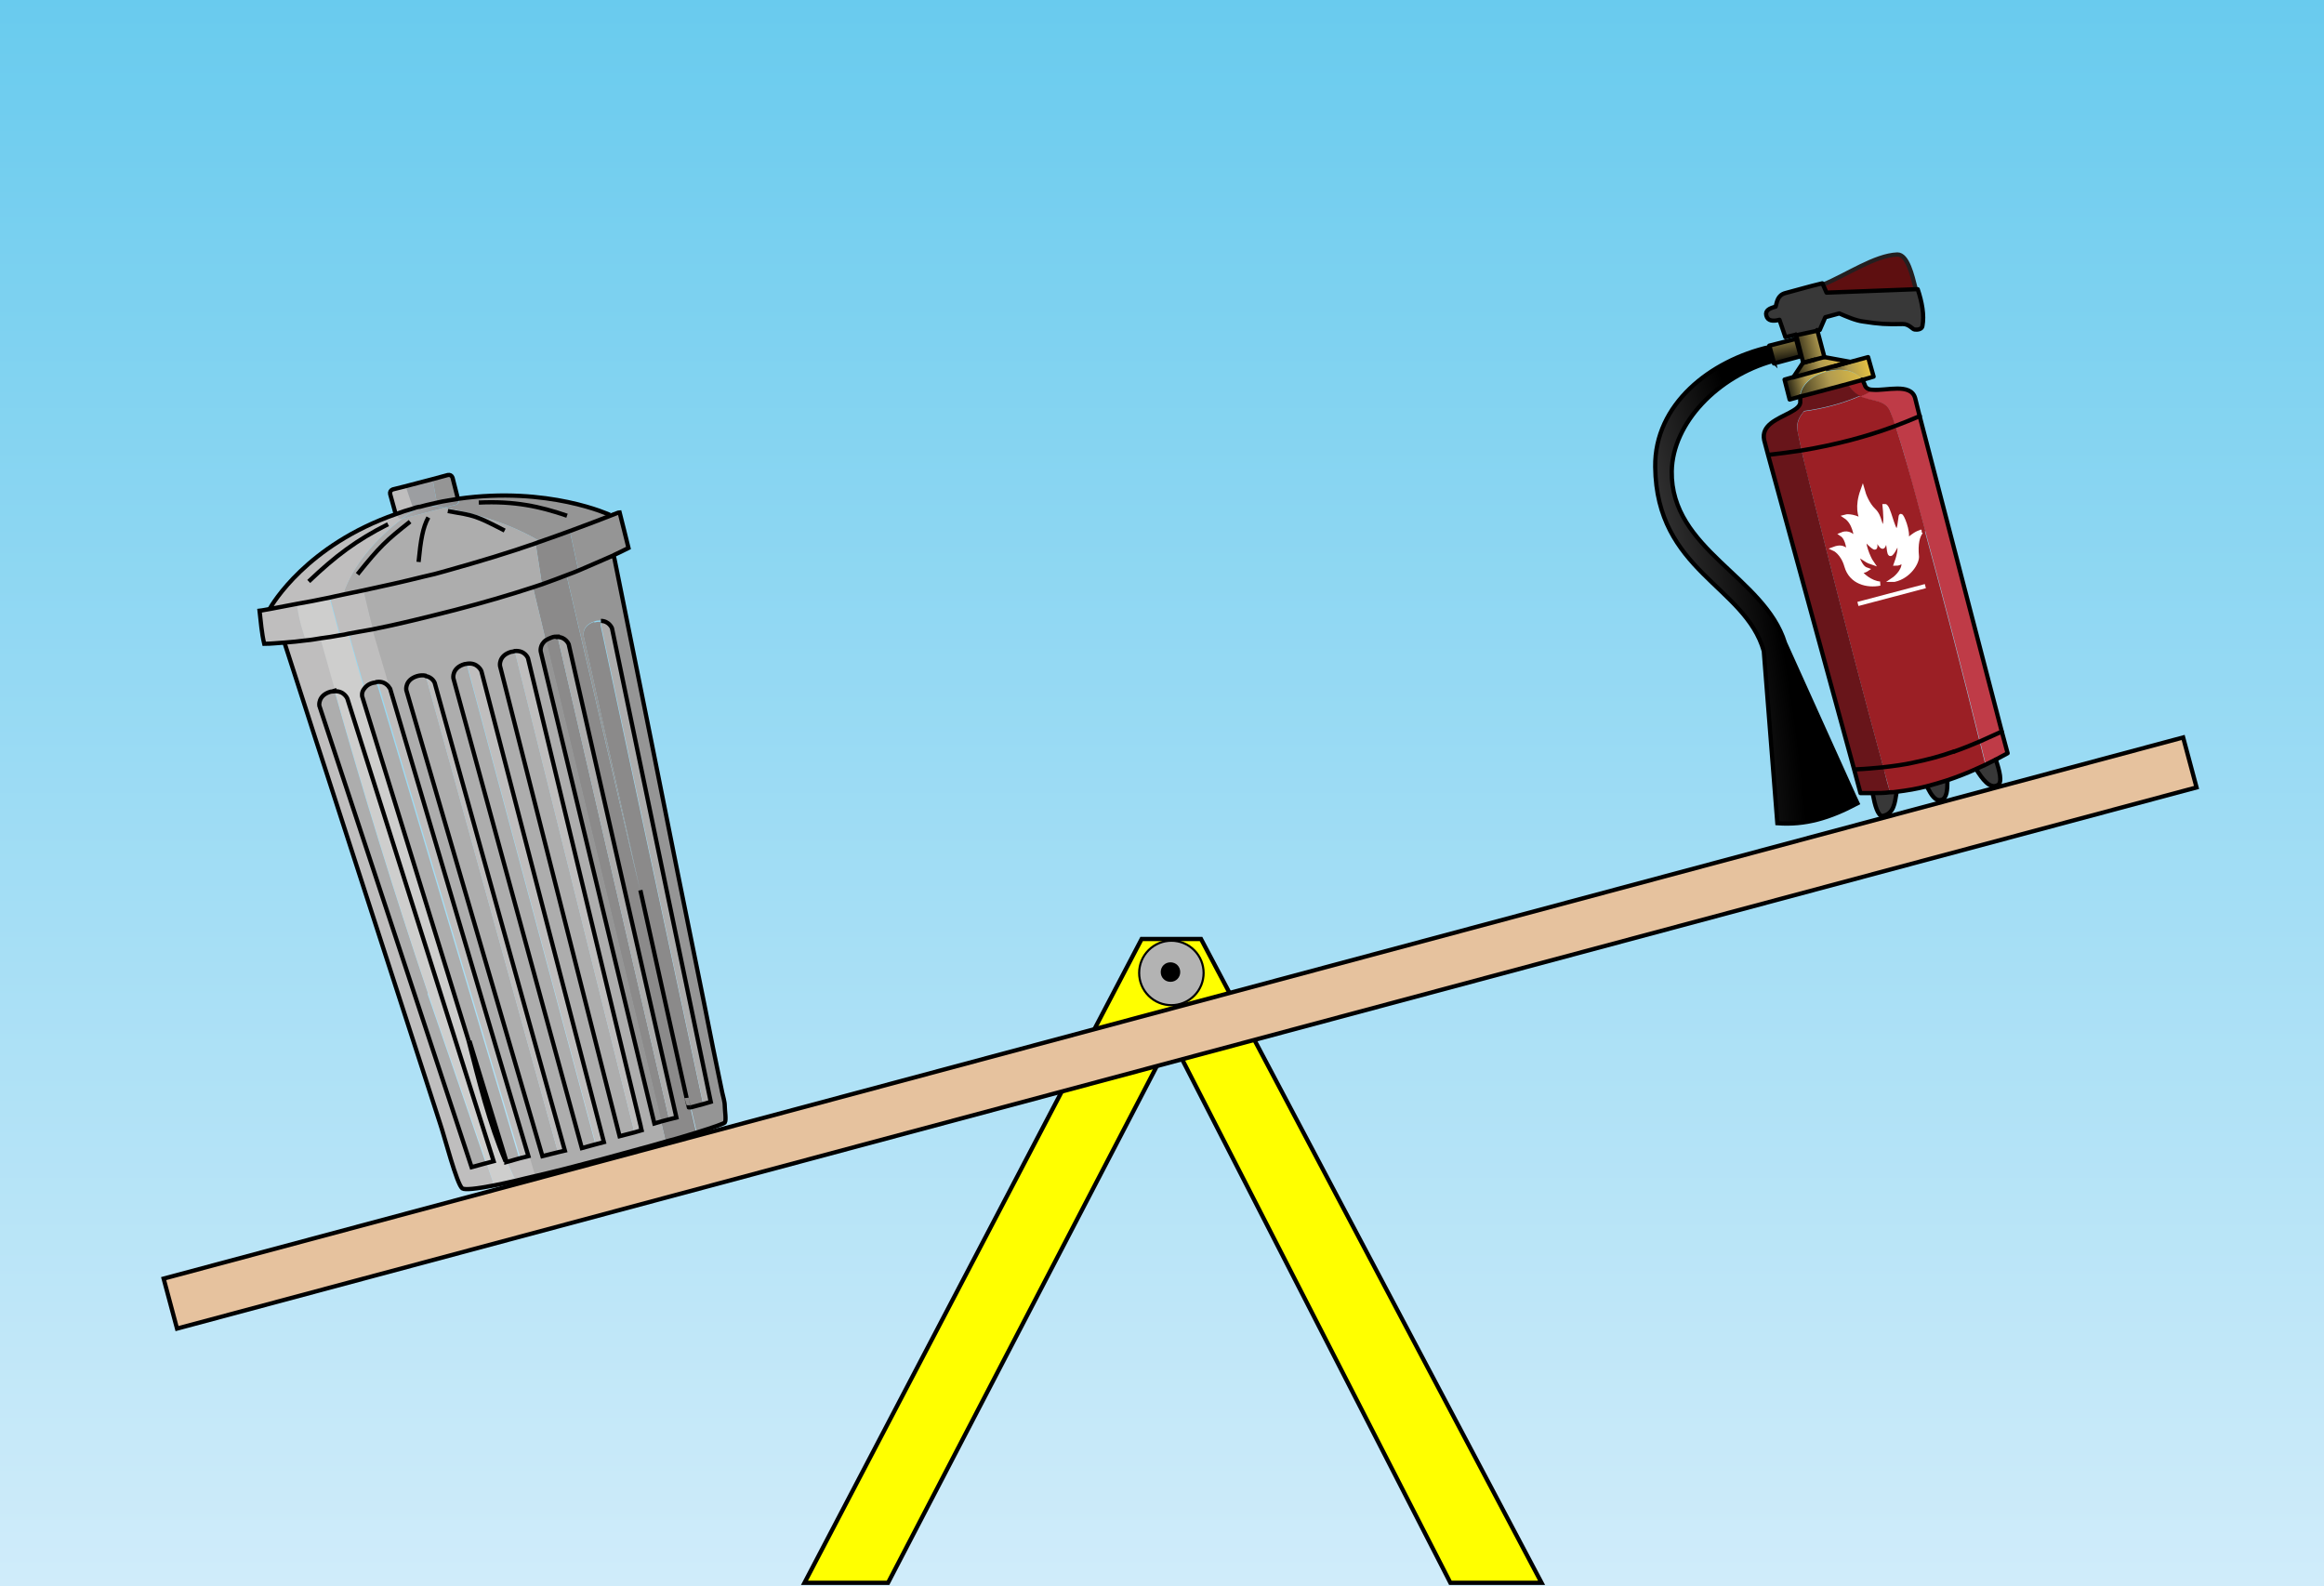 <?xml version="1.0" encoding="UTF-8"?><svg id="a" xmlns="http://www.w3.org/2000/svg" width="548" height="374" xmlns:xlink="http://www.w3.org/1999/xlink" viewBox="0 0 548 374"><rect x="0" y="0" width="548" height="374" fill="#808080" stroke="none"/><defs><style>.s{fill:#b3b3b3;stroke-width:.5px;}.s,.t,.u,.v,.w{stroke:#000;}.s,.u,.v{stroke-miterlimit:10;}.t,.x,.y,.w{fill:none;stroke-width:1px;}.x{stroke:#fff;}.u{fill:#ff0;}.v{fill:#e6c29e;}.y{stroke:#231f20;}.y,.w{stroke-linecap:round;stroke-linejoin:round;}.z,.aa,.ab,.ac,.ad,.ae,.af,.ag,.ah,.ai,.aj,.ak,.al,.am,.an,.ao,.ap,.aq,.ar,.as,.at,.au,.av,.aw,.ax,.ay,.az,.ba,.bb,.bc{stroke-width:0px;}.aa{fill:#5e0f10;}.ab{fill:#959595;}.ac{fill:#383838;}.ad{fill:#adadad;}.ae{fill:#bf3b47;}.af{fill:#bfbebe;}.ag{fill:#cececd;}.ah{fill:#9c9ea1;}.ai{fill:#9b1f25;}.aj{fill:#8b8a8a;}.ak{fill:#fff;}.al{fill:#68151a;}.am{fill:url(#b);}.an{fill:url(#c);}.ao{fill:url(#e);}.ap{fill:url(#f);}.aq{fill:url(#d);}.ar{fill:url(#j);}.as{fill:url(#q);}.at{fill:url(#r);}.au{fill:url(#i);}.av{fill:url(#h);}.aw{fill:url(#m);}.ax{fill:url(#g);}.ay{fill:url(#o);}.az{fill:url(#p);}.ba{fill:url(#k);}.bb{fill:url(#n);}.bc{fill:url(#l);}</style><linearGradient id="b" x1="274" y1="0" x2="274" y2="374" gradientUnits="userSpaceOnUse"><stop offset="0" stop-color="#69cbee"/><stop offset="1" stop-color="#d0ecfa"/></linearGradient><linearGradient id="c" x1="442.5" y1="170.8" x2="453.5" y2="170.8" gradientTransform="translate(-40.7 37.2) rotate(-14.8)" gradientUnits="userSpaceOnUse"><stop offset="0" stop-color="#1a180e"/><stop offset=".5" stop-color="#b19b50"/><stop offset="1" stop-color="#ebc63f"/></linearGradient><linearGradient id="d" x1="432.4" y1="171.3" x2="453.6" y2="171.3" xlink:href="#c"/><linearGradient id="e" x1="459" y1="262.1" x2="466.6" y2="261.3" gradientTransform="translate(-40.7 37.2) rotate(-14.8)" gradientUnits="userSpaceOnUse"><stop offset="0" stop-color="#971b1e"/><stop offset="1" stop-color="#f29c9d"/></linearGradient><linearGradient id="f" x1="434.9" y1="167.1" x2="448.7" y2="167.1" xlink:href="#c"/><linearGradient id="g" x1="434.9" y1="168.5" x2="446.8" y2="168.5" xlink:href="#c"/><linearGradient id="h" x1="436.3" y1="162.4" x2="450.1" y2="162.4" xlink:href="#c"/><linearGradient id="i" x1="436.4" y1="165.8" x2="450.1" y2="165.8" xlink:href="#c"/><linearGradient id="j" x1="432.6" y1="170.9" x2="443" y2="170.9" xlink:href="#c"/><linearGradient id="k" x1="434.4" y1="164.1" x2="435.9" y2="151" xlink:href="#c"/><radialGradient id="l" cx="370.7" cy="177" fx="370.7" fy="177" r="50.4" gradientTransform="translate(-140 -338.6) rotate(-14.8) scale(1 3.2)" gradientUnits="userSpaceOnUse"><stop offset="0" stop-color="#858485"/><stop offset="1" stop-color="#000"/></radialGradient><radialGradient id="m" cx="358.8" cy="177" fx="358.8" fy="177" r="59.9" gradientTransform="translate(-140 -338.6) rotate(-14.8) scale(1 3.2)" xlink:href="#l"/><linearGradient id="n" x1="73.6" y1="116.1" x2="156.7" y2="116.1" gradientTransform="translate(-40.7 37.2) rotate(-14.8)" gradientUnits="userSpaceOnUse"><stop offset="0" stop-color="#fff"/><stop offset=".8" stop-color="#626366"/><stop offset="1" stop-color="#bbbdbf"/></linearGradient><linearGradient id="o" x1="73.2" y1="116.1" x2="157" y2="116.1" xlink:href="#n"/><linearGradient id="p" x1="74.3" y1="115.5" x2="155.8" y2="115.5" xlink:href="#n"/><linearGradient id="q" x1="73.4" y1="116.1" x2="156.9" y2="116.1" xlink:href="#n"/><linearGradient id="r" x1="85.2" y1="198.7" x2="101.6" y2="198.7" gradientTransform="translate(-40.7 37.2) rotate(-14.8)" gradientUnits="userSpaceOnUse"><stop offset="0" stop-color="#626366"/><stop offset=".7" stop-color="#bbbdbf"/><stop offset=".8" stop-color="#fff"/><stop offset="1" stop-color="#bbbdbf"/></linearGradient></defs><rect class="am" width="548" height="374"/><polygon class="u" points="363.5 373.2 342 373.2 276.2 244.8 209.4 373.2 189.7 373.2 269.2 221.4 283.2 221.4 363.5 373.2"/><circle class="s" cx="276.2" cy="229.4" r="7.6" transform="translate(-81.3 262.5) rotate(-45)"/><path class="z" d="m276,226.9c1.3,0,2.3,1,2.3,2.3s-1,2.3-2.3,2.3-2.3-1-2.3-2.3,1-2.3,2.3-2.3Z"/><rect class="v" x="31.8" y="237.5" width="493" height="12.2" transform="translate(-53.6 80.3) rotate(-15)"/><path class="aa" d="m447.4,60.1c2.4,0,3.5,4.9,4.3,8l-21,.8-.8-1.8c5.6-2.3,12.2-6.9,17.5-7.1Z"/><path class="ae" d="m441.6,92c-.9.5-1.9,1-3,1.5,2.7,1.3,6.1.6,7.2,3.8.4,1.1.7,2.1,1.1,3.1,1,3,1.9,5.9,2.8,9.2,1.4,5.2,2.9,10.4,4.3,15.7,4.5,16.5,8.8,33,12.9,49.6,0,.2.1.5.2.7.4,1.6.8,3.3,1.2,4.9.8-.4,1.6-.8,2.4-1.2.9-.5,1.9-1,2.8-1.5l-1.4-5.2-19.4-74.5-1-4c-1-3.7-6.9-1.7-10-2Z"/><path class="ak" d="m449.4,127.3c-.5,1.4,1.5-1.4,3.6-1.9-.9.8-1.3,2.9-1,5.8.2,1.4-1.8,4.7-5.3,5.5-.1,0-.2,0-.3,0,.9-.5,3.1-2.7,2.3-4.6,0,0-.6.8-1.6.8.3-.9,1.5-4.2.3-4.9,0,0-1.3,2.9-1.7,2.6-.4-.3-.4-3.8-1-4.2,0,0-.4,2.6-.8,2.5-.6-.2-1.9-3-2.2-3.3,0,0,.9,3.8.3,3.5s-1.9-1.6-2.2-2.1c-.8.7.8,4.6,1.5,5.6-1.5-.5-2.3-1.5-3.5-1.9,0,0,.5,3,2.3,3.6,0,0-.7.4-1.5.4.1.7,2.6,2.8,4.7,2.9-3,.6-6.8-.3-7.9-4.1-1-3.2-2.9-4.1-2.9-4.1,2.5-.9,2.8.7,3.4.5,0,0-.1-2.9-1.6-3.9,2.3-.9,3.2,1.5,3.4.9-.1-.7-.4-3.7-2.5-5.1,0,0,1.3-.3,4,1-.6-1.1-1.4-3.4,0-7.2.3,1.1,1.3,3.4,2.6,4.7,1.6,1.6,1.3,4,2.3,3.9.8-.1.4-3.8.3-4.9.9-.1,1.9,5.8,2.8,5.9.7.1.9-2.4,1-3.5,0-.5,1.9,3.7,1.3,5.6Z"/><path class="an" d="m440.5,84.2l1.3,4.7-2.7.7c-1.6-2.4-5.2-2.9-8.5-2l-.2-.7,1.3-.4,1-.3,7.8-2.1Z"/><path class="aq" d="m435.8,90.5l-8.5,2.3-2.8.8c.2-3,3-5.1,6.2-6,3.2-.8,6.8-.4,8.5,2l-3.3.9Z"/><path class="ao" d="m451.3,179.8l9.5-2.6c-3.1,1.1-6.1,2-9.5,2.6Z"/><polygon class="ap" points="436.2 85.3 432.7 86.3 431.8 86.5 422.9 88.9 425.1 85.6 427.9 84.8 430.2 84.2 430.2 84.2 436.2 85.3"/><polygon class="ax" points="431.8 86.5 430.4 86.9 422.8 89 422.9 88.9 431.8 86.5"/><polygon class="av" points="428.5 77.8 430.2 84.2 430.2 84.2 430.1 84.2 427.9 84.8 425.2 85.5 424.8 84 423.5 78.9 428.5 77.8"/><polygon class="au" points="430.2 84.2 427.9 84.8 430.1 84.2 430.2 84.2"/><path class="ar" d="m430.4,86.9l.2.7c-3.2.8-6,3-6.2,6l-2.4.7-1.2-4.7,2.1-.6h0c0,0,7.6-2,7.6-2Z"/><path class="ai" d="m454,125.2c-1.4-5.2-2.8-10.5-4.3-15.7-.9-3.2-1.8-6.1-2.8-9.2-.3-1-.7-2.1-1.1-3.1-1.1-3.1-4.5-2.5-7.2-3.8-4.1,1.8-8.7,3-13.2,3.6-1,1.2-1.9,2.5-1.5,4.9.3,1.5.6,2.9.9,4.3.6,2.7,1.2,5.4,2,8.3,1.3,5.1,2.6,10.2,3.9,15.4,4.3,17,8.8,34.3,13.4,51.1,0,.3.1.6.2.8.5,1.8,1,3.5,1.4,5.2.5,0,.9,0,1.4-.1,2.5-.3,4.9-.7,7.2-1.3,1.6-.4,3.2-.9,4.8-1.4,2.4-.8,4.7-1.7,6.9-2.7.7-.3,1.5-.7,2.2-1-.4-1.6-.8-3.3-1.2-4.9,0-.2-.1-.5-.2-.7-4.1-16.6-8.4-33.1-12.9-49.6Zm-18.1,4.7s-.1-2.9-1.6-3.9c2.3-.9,3.2,1.5,3.4.9-.1-.7-.4-3.7-2.5-5.1,0,0,1.3-.3,4,1-.6-1.1-1.4-3.4,0-7.2.3,1.1,1.3,3.4,2.6,4.7,1.6,1.6,1.3,4,2.3,3.9.8-.1.4-3.8.3-4.9.9-.1,1.9,5.8,2.8,5.9.7.1.9-2.4,1-3.5,0-.5,1.9,3.7,1.3,5.6-.5,1.4,1.5-1.4,3.6-1.9-.9.8-1.3,2.9-1,5.8.2,1.4-1.8,4.7-5.3,5.5-.1,0-.2,0-.3,0,.9-.5,3.1-2.7,2.3-4.6,0,0-.6.8-1.6.8.3-.9,1.5-4.2.3-4.9,0,0-1.3,2.9-1.7,2.6-.4-.3-.4-3.8-1-4.2,0,0-.4,2.6-.8,2.5-.6-.2-1.9-3-2.2-3.3,0,0,.9,3.8.3,3.5s-1.9-1.6-2.2-2.1c-.8.7.8,4.6,1.5,5.6-1.5-.5-2.3-1.5-3.5-1.9,0,0,.5,3,2.3,3.6,0,0-.7.4-1.5.4.1.7,2.6,2.8,4.7,2.9-3,.6-6.8-.3-7.9-4.1-1-3.2-2.9-4.1-2.9-4.1,2.5-.9,2.8.7,3.4.5Z"/><path class="ai" d="m439.7,90.8c-.2-.5-.4-.9-.6-1.2l-3.3.9c.7,1.6,1.7,2.5,2.9,3,1-.4,2-.9,3-1.5-1,0-1.7-.4-1.9-1.2Z"/><path class="ba" d="m423.5,79.9l1.1,4.1-6.3,1.7v-.5c-.1,0-.1,0,0,0l-.9-3.4s0,0,0,0v-.3c0,0,6.2-1.6,6.2-1.6Z"/><path class="ac" d="m452.2,68.1h-.5s-21,.9-21,.9l-.8-1.8-.2-.4c-3.4.8-5.6,1.5-8.7,2.3-1.9.5-2,2.1-2.3,3.2-1.5.4-2.5.9-2.2,2.1.3,1.3,1.6,1.4,3.1,1l1.4,4.1,2.5-.6,5.1-1.1.7-.2,1.3-3,3.3-.9c1.6.7,3.9,1.7,5.6,1.9,3.8.6,5.6.7,9.4.6,1.5,0,2.3,1.2,2.8,1.3.7.1,1.6,0,1.8-.8.5-2.7-.1-5.7-1.1-8.7Z"/><path class="ac" d="m468.2,180.4c-.7.4-1.5.7-2.2,1,1.4,2.2,3.2,4.8,5.1,3.7,1.1-.6.4-3.4-.5-6-.8.4-1.6.8-2.4,1.2Z"/><path class="ac" d="m457.8,188.6c1.3-.4,1.4-2.4,1.4-4.5-1.6.5-3.1,1-4.8,1.4,1,1.9,1.9,3.5,3.4,3.1Z"/><path class="ac" d="m441.6,187.2c.5,2.7,1.2,5.2,2.3,5.2,2.7-.5,2.9-3.1,3.3-5.5-.4,0-.9,0-1.4.1-1.4.1-2.8.2-4.2.2Z"/><path class="al" d="m435.8,90.5l-8.5,2.3-2.8.8c0,.3,0,.7,0,1,.2,1.2-1,2-2.5,2.8-2.8,1.5-6.8,2.9-6,6.5l.9,3.4,20.3,74.2,1.5,5.6c.9,0,1.9,0,2.8,0,1.4,0,2.9,0,4.2-.2-.5-1.7-1-3.5-1.4-5.2,0-.3-.2-.6-.2-.8-4.6-16.8-9.1-34.1-13.4-51.1-1.3-5.2-2.6-10.3-3.9-15.4-.7-2.9-1.4-5.5-2-8.3-.3-1.4-.6-2.8-.9-4.3-.5-2.3.5-3.6,1.5-4.9,4.5-.6,9.1-1.8,13.2-3.6-1.1-.5-2.1-1.4-2.9-3Z"/><path class="bc" d="m417.3,81.8l.9,3.4s0,0,0,0l-.9-3.4s0,0,0,0Z"/><path class="aw" d="m417.3,81.9l.9,3.4c-13,3.6-23.7,14.6-23.9,26-.3,18.5,21.9,24.9,26.7,40.5l16.3,36.1.8,1.7c-6.6,3.4-12.4,5.2-18.9,4.7l-3.2-40.6c-4.4-15.4-25.3-18.8-25.6-43.4-.2-14.8,13-25.1,27-28.3Z"/><path class="w" d="m454.4,185.5c1,1.9,1.9,3.5,3.4,3.1,1.3-.4,1.4-2.4,1.4-4.5"/><path class="w" d="m441.6,187.2c.5,2.7,1.2,5.2,2.3,5.2,2.7-.5,2.9-3.1,3.3-5.5"/><path class="w" d="m466,181.4c1.4,2.2,3.2,4.8,5.1,3.7,1.1-.6.4-3.4-.5-6"/><path class="w" d="m424.5,93.5c0,.3,0,.7,0,1,.2,1.2-1,2-2.5,2.8-2.8,1.5-6.8,2.9-6,6.5l.9,3.4,20.3,74.2,1.5,5.6c.9,0,1.9,0,2.8,0,1.4,0,2.9,0,4.2-.2.5,0,.9,0,1.4-.1,2.5-.3,4.9-.7,7.2-1.3,1.6-.4,3.2-.9,4.8-1.4,2.4-.8,4.7-1.7,6.9-2.7.7-.3,1.5-.7,2.2-1,.8-.4,1.6-.8,2.4-1.2.9-.5,1.9-1,2.8-1.5l-1.4-5.2-19.4-74.5-1-4c-1-3.7-6.9-1.7-10-2-1,0-1.7-.4-1.9-1.2-.2-.5-.4-.9-.6-1.2"/><path class="w" d="m460.8,177.2c2-.7,4-1.5,6.1-2.4,1.6-.7,3.3-1.5,5.1-2.3"/><path class="w" d="m437.7,181.4c2.3-.1,4.4-.3,6.4-.5,2.6-.3,4.9-.6,7.1-1.1,3.4-.7,6.4-1.5,9.5-2.6"/><path class="w" d="m417.4,107.2c2.5-.3,5-.6,7.5-1,7.8-1.3,15.2-3.2,22.1-5.8,1.9-.7,3.8-1.5,5.7-2.3"/><polyline class="w" points="422.9 88.9 420.8 89.5 422 94.2 424.5 93.5 427.2 92.8 435.8 90.5 439.1 89.6 441.8 88.8 440.5 84.2 432.7 86.3"/><polyline class="w" points="427.9 84.8 425.1 85.6 422.9 88.9 422.8 89 430.4 86.9 431.8 86.5 432.7 86.3 436.2 85.3 430.2 84.2"/><path class="y" d="m429.9,67.1c5.6-2.3,12.2-6.9,17.5-7.1,2.4,0,3.5,4.9,4.3,8"/><polyline class="w" points="423.5 78.9 424.8 84 425.2 85.5 427.9 84.8 430.2 84.2 430.2 84.2 428.5 77.8"/><path class="w" d="m423.5,78.9l-2.5.6-1.4-4.1c-1.5.4-2.8.3-3.1-1-.3-1.2.7-1.7,2.2-2.1.3-1,.4-2.7,2.3-3.2,3.1-.8,5.3-1.5,8.7-2.3l.2.4.8,1.8,21-.8h.5c1,3,1.6,6.1,1.1,8.7-.1.7-1.1.9-1.8.8-.5,0-1.3-1.3-2.8-1.3-3.8.1-5.6,0-9.4-.6-1.7-.2-4-1.2-5.6-1.9l-3.3.9-1.3,3-.7.2-5.1,1.1Z"/><polyline class="w" points="418.2 85.2 418.3 85.7 424.6 84 423.5 79.9 417.2 81.5 417.3 81.9"/><path class="t" d="m418.2,85.2s0,0,0,0l-.9-3.4s0,0,0,0c-14,3.2-27.2,13.5-27,28.3.3,24.6,21.2,28,25.6,43.4l3.2,40.6c6.6.5,12.3-1.2,18.9-4.7l-.8-1.7-16.3-36.1c-4.8-15.6-27-22-26.7-40.5.2-11.4,10.9-22.4,23.9-26Z"/><path class="x" d="m453.1,125.4c-2.1.4-4.1,3.2-3.6,1.9.7-1.9-1.2-6.1-1.3-5.6-.2,1.1-.3,3.6-1,3.5-.9-.1-1.9-6-2.8-5.9.1,1,.5,4.7-.3,4.9-1,.1-.6-2.3-2.3-3.9-1.4-1.3-2.3-3.6-2.6-4.7-1.4,3.9-.6,6.1,0,7.2-2.6-1.4-4-1-4-1,2.1,1.4,2.4,4.5,2.5,5.1-.2.6-1.2-1.8-3.4-.9,1.5,1,1.6,3.9,1.6,3.9-.7.2-1-1.4-3.4-.5,0,0,2,.9,2.9,4.1,1.1,3.8,4.9,4.7,7.9,4.1-2.1-.1-4.6-2.2-4.7-2.9.9,0,1.5-.4,1.5-.4-1.7-.6-2.3-3.6-2.3-3.6,1.2.4,2,1.4,3.5,1.9-.7-1-2.3-4.9-1.5-5.6.3.5,1.6,1.8,2.2,2.1s-.3-3.5-.3-3.5c.3.3,1.6,3.2,2.2,3.3.4.1.8-2.5.8-2.5.6.5.6,3.9,1,4.2.4.3,1.7-2.6,1.7-2.6,1.2.7,0,4.1-.3,4.9,1,0,1.6-.8,1.6-.8.8,1.9-1.4,4-2.3,4.6,0,0,.2,0,.3,0,3.5-.8,5.4-4.1,5.3-5.5-.3-2.9.2-4.9,1-5.8Z"/><line class="x" x1="438.1" y1="142.4" x2="454" y2="138.2"/><path class="aj" d="m140.2,146.6c-3,.9-2.6,3.3-2.6,3.3l13.3,59.9-17.3-74.1c.9-.3,1.8-.7,2.8-1.1l-.5-2.3-1.5-7c-2.1.8-4.5,1.6-7,2.5-.4.1-.8.3-1.1.4l1,6.4.5,3.3c-.7.2-1.4.5-2.1.7l3,12.5,27.2,113.5,1.1,4.7c2.7-.8,5.1-1.5,7.2-2.1l-1.4-6,3-.8-24.2-113v-.8c-.4,0-.9,0-1.5.2Zm17.6,117.4l-26.3-113.8c1.9,0,2.6,1.7,2.6,1.7l25.4,111.6-1.6.4Z"/><path class="bb" d="m103,118.5c1.7-.4,3.4-.6,5-.9v.3c.2.5,0,.9-.5,1.1l-2.8.7c-1.5-.3-2.9-.5-4.4-.6.9-.2,1.8-.4,2.6-.6Z"/><path class="ab" d="m143.9,121.6v-.2c0,0-14.6-6.8-35.8-3.8v.3c.2.5,0,.9-.5,1.1l-2.8.7c7.8,1.4,16.2,4.1,22.6,8,2.6-.9,4.9-1.7,7-2.5l1.5,7,.5,2.3c-.9.4-1.8.7-2.8,1.1l17.3,74.1-13.3-59.9s-.4-2.4,2.6-3.3c.5-.2,1-.2,1.5-.2,1.9,0,2.6,1.7,2.6,1.7l23.3,111.7-1.7.5-3,.8,1.4,6c3.9-1.2,6.4-2.1,6.5-2.3.4-.6,0-2.9,0-3.9,0-1.1-.4-2.1-.6-3.2-1.4-7.1-2.8-14.1-4.3-21.2-4.1-20.5-8.2-41-12.4-61.5-2.9-14.4-5.8-28.7-8.7-43.1,0-.3-.1-.6-.2-.9,1.1-.5,2.3-1.1,3.5-1.7-.6-2.5-1.5-6-2.1-8.4-.2,0-.9.3-2.2.8Z"/><path class="ab" d="m127.5,153.7l26.8,111.3,1.7-.5-27.2-113.5c-1.6,1-1.3,2.7-1.3,2.7Z"/><path class="ab" d="m105.7,111.9l-3.7,1c.3,1.9.7,3.7,1,5.6,1.7-.4,3.4-.6,5-.9l-1.3-5.1c-.1-.5-.6-.7-1.1-.6Z"/><path class="ay" d="m97.5,120.4c.5-.3.9-.6,1.4-.9.5-.1,1-.3,1.5-.4,1.4.2,2.9.4,4.4.6l-4.1,1.1-6,1.6c.9-.7,1.9-1.4,2.9-2Z"/><path class="ah" d="m102,112.9c.3,1.9.7,3.7,1,5.6-.9.2-1.7.4-2.6.6-.3,0-.5,0-.8,0-.2.1-.5.3-.7.5,0,0-.1,0-.2,0-.5.1-.9.3-1.4.4-.6-1.8-1.2-3.5-1.8-5.3l6.5-1.7Z"/><path class="ah" d="m100.4,119.1c-.5.1-1,.2-1.5.4.2-.2.5-.3.7-.5.3,0,.5,0,.8,0Z"/><path class="az" d="m98.7,119.5c0,0,.1,0,.2,0-.5.3-.9.6-1.4.9,0-.2-.1-.3-.2-.5.5-.2.9-.3,1.4-.4Z"/><path class="as" d="m97.3,119.9c0,.2.1.3.2.5-1,.6-1.9,1.3-2.9,2h0c-.5.1-.9-.1-1.1-.6l-.2-.6c1.3-.5,2.6-.9,4-1.3Z"/><path class="at" d="m117,247l-25.5-85.3c.3.4.5.7.5.7l25,84.6Z"/><path class="ad" d="m141.7,146.4v.8s24.1,113,24.1,113l1.7-.5-23.3-111.7s-.7-1.6-2.6-1.7Z"/><path class="ad" d="m131.5,150.2l26.3,113.8,1.6-.4-25.4-111.6s-.7-1.6-2.6-1.7Z"/><path class="ad" d="m125.7,138.5c.7-.2,1.4-.5,2.1-.7l-.5-3.3-1-6.4c.4-.1.8-.3,1.1-.4-6.4-3.9-14.8-6.6-22.6-8l-4.1,1.1-6,1.6c-6.1,4.7-11.6,10.9-13.9,17.9,1.6-.3,3.2-.7,4.8-1l1.4,5.9.8,3.1h-.2s0,.2,0,.2l3.9,13.2c.3.4.5.7.5.7l25,84.6,7.9,26.6,1.1,3.8c2.1-.5,4.3-1,6.6-1.6,5.9-1.5,12.3-3.2,18-4.8,2.2-.6,4.4-1.2,6.4-1.8l-1.1-4.7-1.7.5-26.8-111.3s-.3-1.6,1.3-2.7l-3-12.5Zm5.9,133.3l-31.2-112.4c1.6.3,2.1,1.6,2.1,1.6l30.7,110.3-1.7.4Zm10.7-2.5l-1.9.5-30.4-113.3c2.5-.4,3.4,1.7,3.4,1.7l28.9,111.1Zm8.8-3.6l.2.8-1.7.5-28.2-113.4c2.4-.2,3.1,1.7,3.1,1.7l26.6,110.4Z"/><path class="ad" d="m88,160.9c-1.2.4-1.9,1-2.2,1.5-.5.9-.4,1.7-.4,1.7l25.1,81.2h0c0,0,8.7,28.4,8.7,28.4v.2c0,0,0,0,0,0l3.2-.9-33.7-112.4c-.3,0-.5,0-.8.2Z"/><path class="ad" d="m100.9,234.2c-7.9-23.5-15.3-47.3-22-71.2-.3,0-.6,0-.9.2-3,.9-2.6,3.3-2.6,3.3l35.9,108.8,3.3-.9c-2.6-7.5-5.1-14.9-7.7-22.4-2-5.9-4.1-11.8-6.1-17.7Z"/><path class="ag" d="m119.3,274h0s0-.2,0-.2c-3.8-8.8-6.3-19.1-8.7-28.4h0c0,0-25.1-81.3-25.1-81.3,0,0-.2-.9.4-1.7-1.3-4.2-2.5-8.5-3.7-12.9-.7.1-1.4.2-2.1.4-.2-.9-.5-1.8-.7-2.7-.6-2.1-1.1-4.2-1.7-6.3-2.8.6-5.5,1.1-7.8,1.5h0c.3,2.4.8,4.7,1.5,6.8.2.6.4,1.2.6,1.8,1.2-.1,2.3-.3,3.5-.5h0s0,.2,0,.2c1.1,4,2.2,8.1,3.4,12.1,6.8,23.9,14.1,47.7,22,71.2,2,5.9,4,11.8,6.1,17.7,2.6,7.5,5.1,14.9,7.7,22.4.6,1.8,1.2,3.5,1.8,5.3,1.5-.3,3.2-.7,5.1-1.1-.8-1.4-1.5-2.9-2.1-4.5Z"/><path class="af" d="m121.4,153.6l28.2,113.4,1.7-.5-.2-.8-26.6-110.4s-.8-1.9-3.1-1.7Z"/><path class="af" d="m110.1,156.5l30.4,113.3,1.9-.5-28.9-111.1s-.8-2-3.4-1.7Z"/><path class="af" d="m95.5,114.6l-2.8.7c-.5.1-.7.6-.6,1.1l1.3,4.7c1.3-.5,2.6-.9,4-1.3-.6-1.8-1.2-3.5-1.8-5.3Z"/><path class="af" d="m63.5,143.7c-1.5.3-2.4.4-2.4.4.3,2.6.5,5.3,1.1,7.8,1.6,0,3.2-.2,4.9-.3,1.7,5.3,3.4,10.6,5.1,15.8,1.5,4.5,2.9,9,4.4,13.6,6.4,19.7,12.7,39.3,19.1,59,2.7,8.3,5.4,16.7,8.1,25,.9,2.9,3.9,14.2,5.2,15.2.5.4,3.3.1,7.5-.7-.6-1.8-1.2-3.5-1.8-5.3l-3.3.9-35.9-108.8s-.4-2.4,2.6-3.3c.3,0,.6-.1.9-.2-1.1-4-2.3-8.1-3.4-12.1v-.2s0,0,0,0c-1.2.2-2.3.3-3.5.5-.2-.6-.4-1.2-.6-1.8-.7-2.2-1.2-4.4-1.5-6.7h0c2.3-.6,4.9-1.1,7.8-1.7.6,2.1,1.1,4.2,1.7,6.3.2.9.5,1.8.7,2.7.7-.1,1.4-.2,2.1-.4,1.2,4.4,2.5,8.6,3.7,12.9.4-.6,1-1.2,2.2-1.5.3,0,.6-.1.8-.2l33.7,112.4-3.2.9c.7,1.5,1.4,3,2.1,4.5,1.4-.3,3-.7,4.6-1.1l-1.1-3.8-7.9-26.6-25.5-85.3-3.9-13.2v-.2c0,0,.1,0,.1,0l-.8-3.1-1.4-5.9c-1.6.3-3.2.7-4.8,1,2.3-7,7.7-13.2,13.9-17.9h0c-.5.1-.9-.1-1.1-.6l-.2-.6c-21,7.3-29.1,21.2-29.9,22.5Z"/><path class="af" d="m100.4,159.4l31.2,112.4,1.7-.4-30.7-110.3s-.6-1.3-2.1-1.6Z"/><path class="af" d="m119.3,273.9l-8.7-28.4c2.4,9.3,4.9,19.5,8.7,28.4Z"/><path class="t" d="m93.3,121.2l-1.3-4.7c-.1-.5.1-.9.6-1.1l2.8-.7,6.5-1.7,3.7-1c.5-.1.9.1,1.1.6l1.3,5.1"/><path class="t" d="m144.7,130.9c0,.3.1.6.2.9,2.9,14.4,5.8,28.8,8.7,43.1,4.1,20.5,8.2,41,12.4,61.5,1.4,7.1,2.8,14.1,4.3,21.2.2,1,.6,2.1.6,3.2,0,1.1.4,3.3,0,3.9-.2.2-2.6,1.1-6.5,2.3-2,.6-4.5,1.4-7.2,2.1-2,.6-4.2,1.2-6.4,1.8-5.7,1.6-12.1,3.3-18,4.8-2.3.6-4.5,1.1-6.6,1.6-1.6.4-3.1.7-4.6,1.1-1.8.4-3.5.8-5.1,1.1-4.1.8-6.9,1.1-7.5.7-1.3-1-4.2-12.3-5.2-15.2-2.7-8.3-5.4-16.7-8.1-25-6.4-19.7-12.7-39.3-19.1-59-1.5-4.5-2.9-9-4.4-13.6-1.7-5.3-3.4-10.6-5.1-15.8"/><path class="t" d="m63.5,143.7c.7-1.3,8.9-15.2,29.9-22.5,1.3-.5,2.6-.9,4-1.3.5-.2.9-.3,1.4-.4,0,0,.1,0,.2,0,.5-.1,1-.3,1.5-.4.9-.2,1.8-.4,2.6-.6,1.7-.4,3.4-.6,5-.9,21.2-3,35.7,3.8,35.7,3.8"/><path class="t" d="m91.5,123.6c-7.5,3.8-12.4,7.5-18.7,13.5"/><path class="t" d="m96.7,123c-5.7,4.5-7.1,5.8-12.4,12.4"/><path class="t" d="m105.6,120.5c6.4,1.1,6.4,1,13.4,4.6"/><path class="t" d="m101,122c-1.3,2.4-1.8,5.3-2.3,10.5"/><path class="t" d="m112.9,118.5c8.4-.4,14.4.9,20.8,3.1"/><path class="t" d="m144.7,130.9c1.1-.5,2.3-1.1,3.5-1.7-.6-2.5-1.5-6-2.1-8.4-.2,0-.9.3-2.2.8-2,.8-5.2,2-9.5,3.6-2.1.8-4.5,1.6-7,2.5-.4.1-.8.3-1.1.4-6,2.1-13.2,4.3-21.1,6.5-1.7.5-3.6,1-5.5,1.4-4.4,1.1-9.3,2.2-14,3.2-1.6.3-3.2.7-4.8,1-1.1.2-2.2.5-3.2.7-2.8.6-5.5,1.1-7.8,1.5-2.6.5-4.8.9-6.3,1.2-1.5.3-2.4.4-2.4.4.3,2.6.5,5.3,1.1,7.8,1.6,0,3.2-.2,4.9-.3,1.6-.1,3.3-.3,4.9-.5,1.2-.1,2.3-.3,3.5-.5h0c1.5-.2,3-.4,4.5-.7.7-.1,1.4-.2,2.1-.4,1.8-.3,3.7-.7,5.6-1,6.1-1.2,12.5-2.8,19.6-4.6,6.9-1.8,12.7-3.5,18.5-5.4.7-.2,1.4-.5,2.1-.7,1.9-.7,3.9-1.4,5.9-2.2.9-.3,1.8-.7,2.8-1.1,2.6-1.1,5.3-2.3,8.3-3.6Z"/><path class="t" d="m100.4,159.4c1.6.3,2.1,1.6,2.1,1.6l30.7,110.3-1.7.4-3.6.9-32.1-109.9s-.4-2.4,2.6-3.3c.7-.2,1.4-.2,1.9-.1Z"/><path class="t" d="m110.1,156.5c2.5-.4,3.4,1.7,3.4,1.7l28.9,111.1-1.9.5-3.3.9-30.3-110.8s-.4-2.4,2.6-3.3c.2,0,.5-.1.6-.1Z"/><path class="t" d="m151.1,265.7l.2.8-1.7.5-3.5.9-28.2-110.9s-.4-2.4,2.6-3.3c.3,0,.6-.1.9-.2,2.4-.2,3.1,1.7,3.1,1.7l26.6,110.4Z"/><path class="t" d="m131.5,150.2c1.9,0,2.6,1.7,2.6,1.7l25.4,111.6-1.6.4-1.9.5-1.7.5-26.8-111.3s-.3-1.6,1.3-2.7c.3-.2.8-.4,1.3-.6.5-.2,1-.2,1.4-.2Z"/><path class="t" d="m141.7,146.4c1.9,0,2.6,1.7,2.6,1.7l23.3,111.7-1.7.5-3,.8h-.5c0,.1-11.4-51.2-11.4-51.2"/><path class="t" d="m110.5,245.4l-25.1-81.2s-.2-.9.4-1.7c.4-.6,1-1.2,2.2-1.5.3,0,.6-.1.8-.2,1.4-.2,2.2.4,2.7.9.3.4.5.7.5.7l25,84.6,7.6,25.6-2,.5-3.2.9h0s0-.2,0-.2l-8.7-28.4"/><path class="t" d="m78.8,163c2.3-.2,3.1,1.7,3.1,1.7l34.5,109.1-1.9.5-3.3.9-35.9-108.8s-.4-2.4,2.6-3.3c.3,0,.6-.1.9-.2Z"/><path class="t" d="m110.5,245.4h0c2.4,9.4,4.9,19.6,8.7,28.4,0,0,0,.1,0,.2"/></svg>